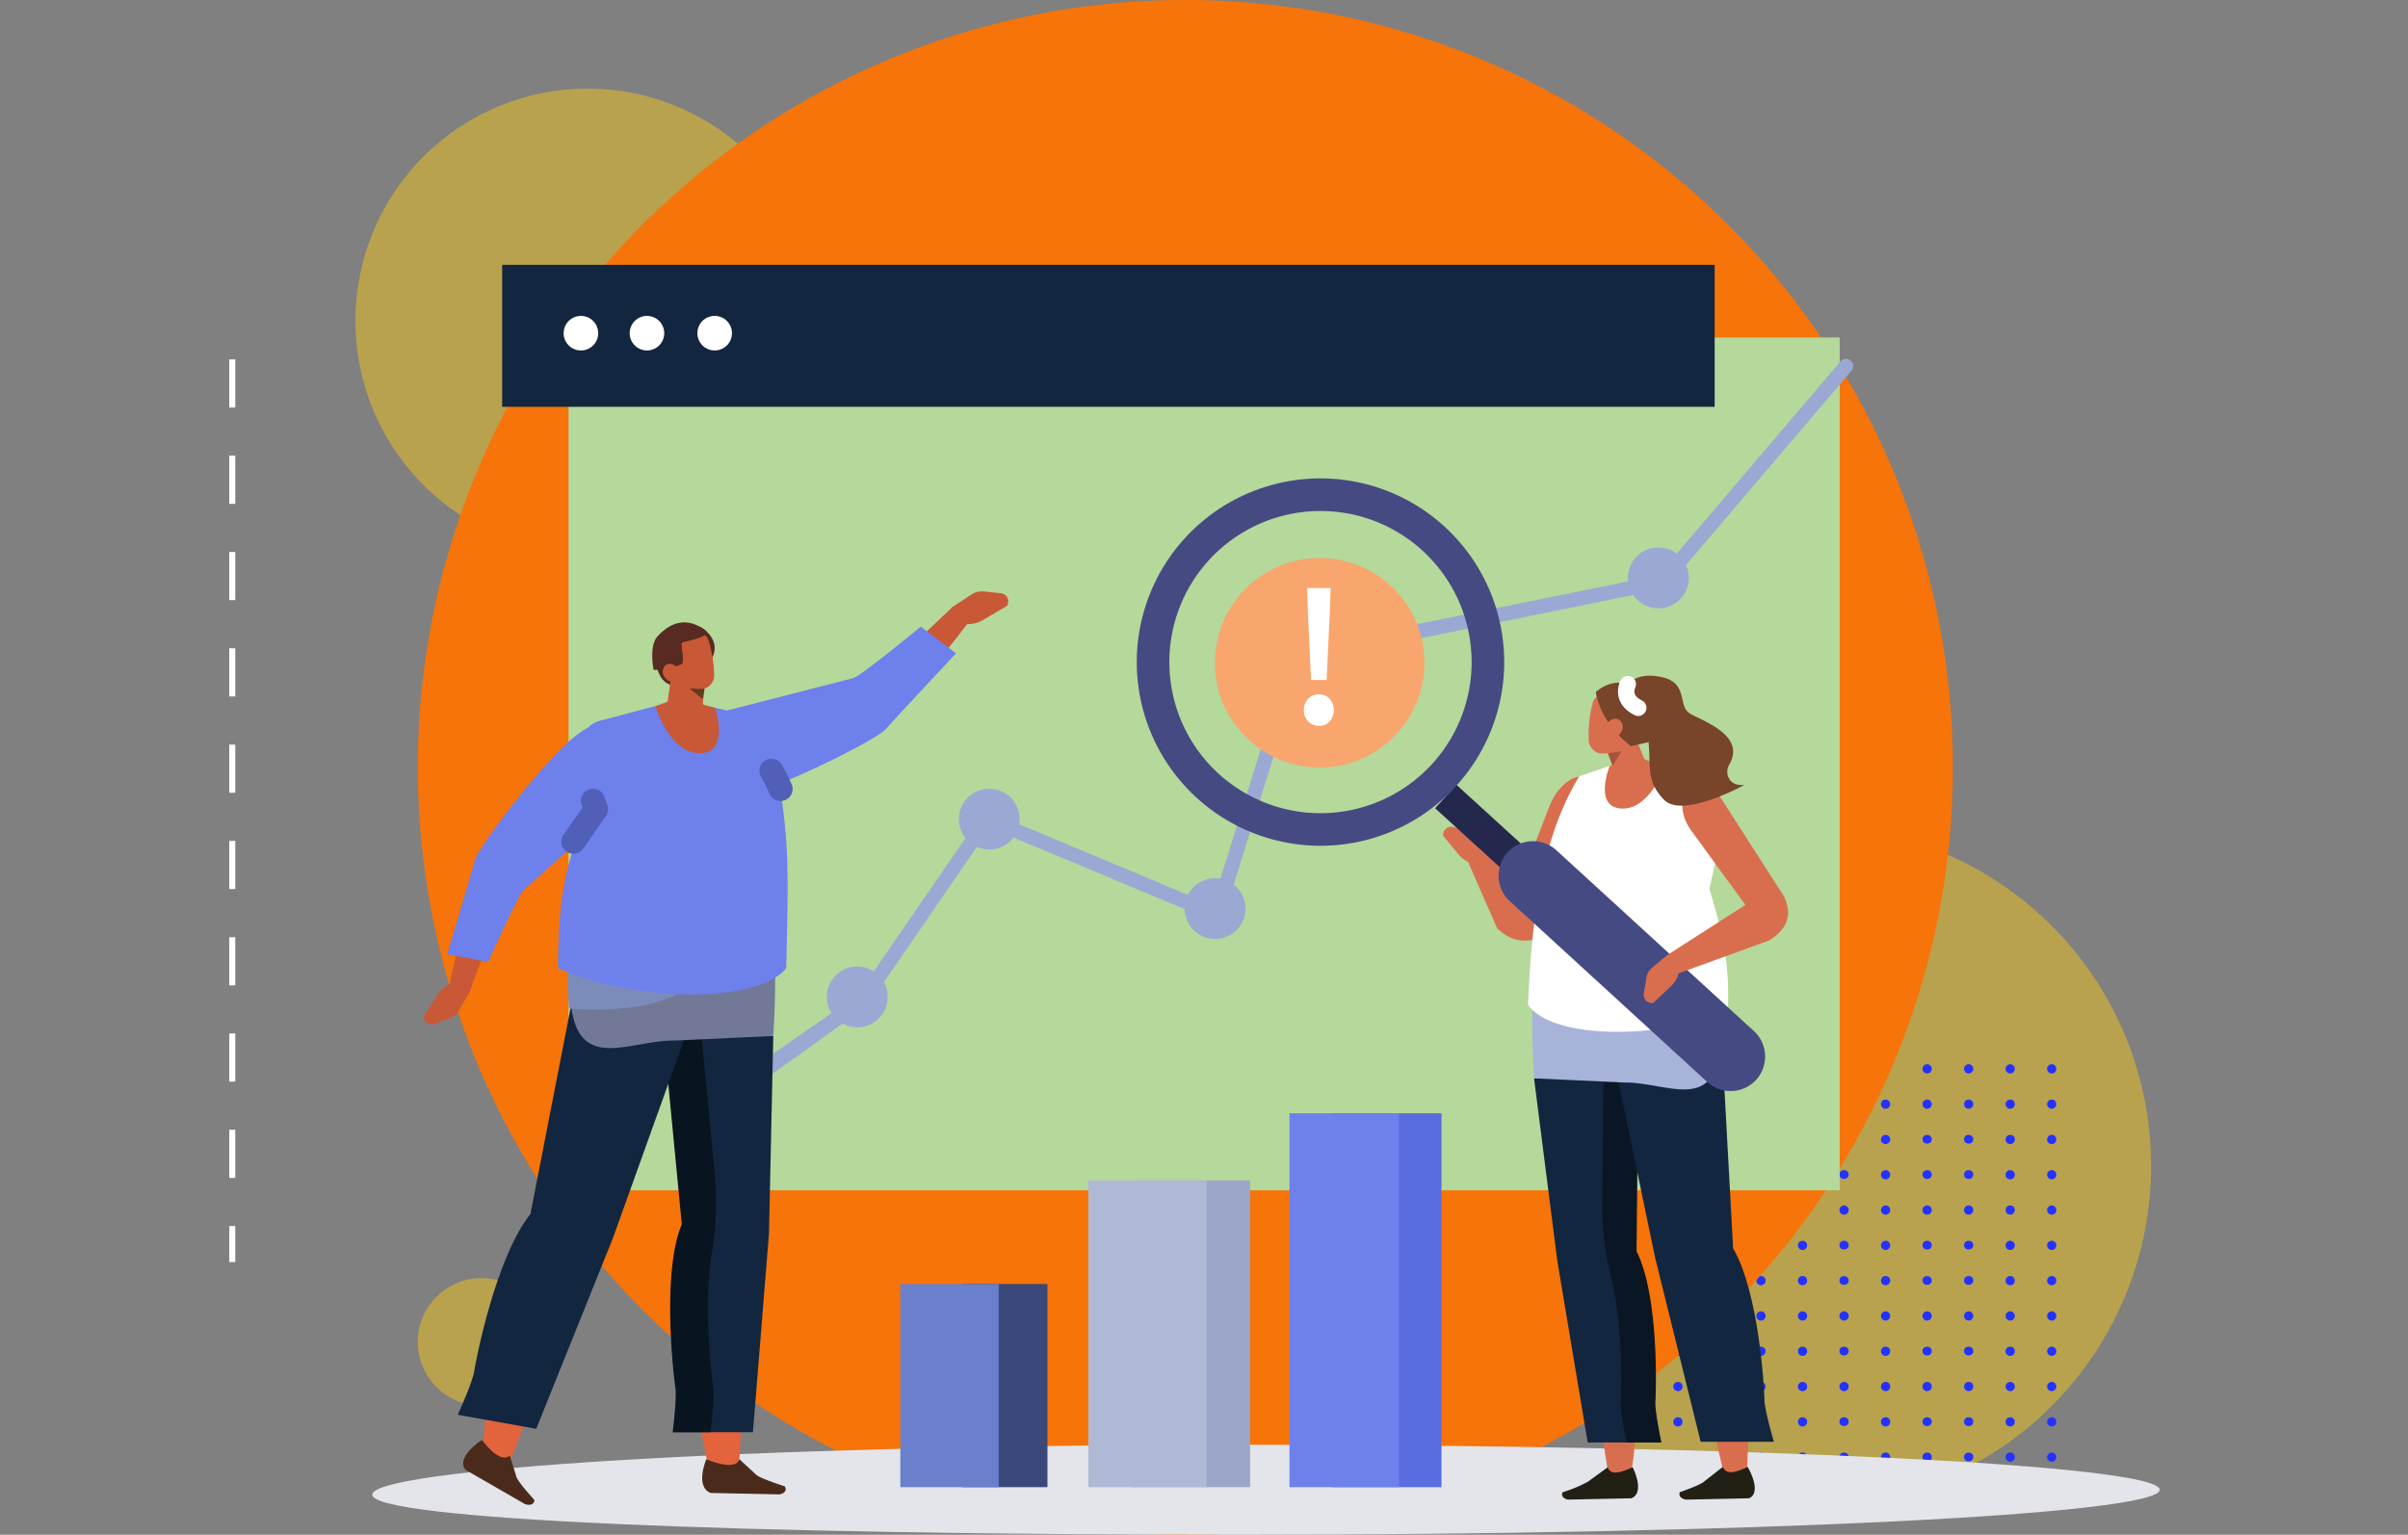 <svg xmlns="http://www.w3.org/2000/svg" width="400" height="255" viewBox="0 0 400 255">
  <rect x="0" y="0" width="400" height="255" fill="#808080" stroke="none"/>
  <g id="Grupo_142638" data-name="Grupo 142638" transform="translate(-136.744 -364.414)">
    <g id="Grupo_142635" data-name="Grupo 142635" transform="translate(5919.744 11902.414)">
      <g id="Grupo_128888" data-name="Grupo 128888" transform="translate(-5963 -11938)">
        <rect id="Rectángulo_40354" data-name="Rectángulo 40354" width="400" height="255" transform="translate(180 400)" fill="none"/>
        <g id="Grupo_128268" data-name="Grupo 128268" transform="translate(27.5 -5160)">
          <g id="Grupo_111836" data-name="Grupo 111836" transform="translate(180 5560)">
            <g id="Grupo_79644" data-name="Grupo 79644" transform="translate(0 0)">
              <path id="Trazado_145968" data-name="Trazado 145968" d="M56.454,0A56.454,56.454,0,1,1,0,56.454,56.454,56.454,0,0,1,56.454,0Z" transform="translate(216.915 137.256)" fill="#fece10" opacity="0.444" style="mix-blend-mode: multiply;isolation: isolate"/>
              <path id="Trazado_145969" data-name="Trazado 145969" d="M38.576,0A38.576,38.576,0,1,1,0,38.576,38.576,38.576,0,0,1,38.576,0Z" transform="translate(31.541 14.729)" fill="#fece10" opacity="0.444" style="mix-blend-mode: multiply;isolation: isolate"/>
              <rect id="Rectángulo_34812" data-name="Rectángulo 34812" width="338.5" height="254.178" transform="translate(0 0.41)" fill="none"/>
              <path id="Trazado_145971" data-name="Trazado 145971" d="M10.606,0A10.606,10.606,0,1,1,0,10.606,10.606,10.606,0,0,1,10.606,0Z" transform="translate(41.902 212.358)" fill="#fece10" opacity="0.444" style="mix-blend-mode: multiply;isolation: isolate"/>
              <line id="Línea_138" data-name="Línea 138" y2="149.98" transform="translate(11.083 59.714)" fill="none" stroke="#fff" stroke-width="1" stroke-dasharray="8"/>
              <g id="Grupo_53306" data-name="Grupo 53306" transform="translate(243.559 176.826)">
                <path id="Trazado_99200" data-name="Trazado 99200" d="M415.747,50.957a.767.767,0,1,1-.767-.733A.75.75,0,0,1,415.747,50.957Z" transform="translate(-414.214 -50.224)" fill="#2432ff"/>
                <path id="Trazado_99201" data-name="Trazado 99201" d="M424.193,50.957a.767.767,0,1,1-.766-.733A.75.75,0,0,1,424.193,50.957Z" transform="translate(-415.761 -50.224)" fill="#2432ff"/>
                <path id="Trazado_99202" data-name="Trazado 99202" d="M432.639,50.957a.767.767,0,1,1-.766-.733A.75.75,0,0,1,432.639,50.957Z" transform="translate(-417.308 -50.224)" fill="#2432ff"/>
                <path id="Trazado_99203" data-name="Trazado 99203" d="M441.086,50.957a.767.767,0,1,1-.767-.733A.75.75,0,0,1,441.086,50.957Z" transform="translate(-418.855 -50.224)" fill="#2432ff"/>
                <path id="Trazado_99204" data-name="Trazado 99204" d="M449.532,50.957a.767.767,0,1,1-.766-.733A.75.75,0,0,1,449.532,50.957Z" transform="translate(-420.402 -50.224)" fill="#2432ff"/>
                <path id="Trazado_99205" data-name="Trazado 99205" d="M457.978,50.957a.767.767,0,1,1-.766-.733A.75.75,0,0,1,457.978,50.957Z" transform="translate(-421.949 -50.224)" fill="#2432ff"/>
                <path id="Trazado_99206" data-name="Trazado 99206" d="M466.425,50.957a.767.767,0,1,1-.767-.733A.751.751,0,0,1,466.425,50.957Z" transform="translate(-423.496 -50.224)" fill="#2432ff"/>
                <path id="Trazado_99207" data-name="Trazado 99207" d="M474.871,50.957a.767.767,0,1,1-.766-.733A.75.75,0,0,1,474.871,50.957Z" transform="translate(-425.044 -50.224)" fill="#2432ff"/>
                <path id="Trazado_99208" data-name="Trazado 99208" d="M483.317,50.957a.767.767,0,1,1-.766-.733A.75.75,0,0,1,483.317,50.957Z" transform="translate(-426.591 -50.224)" fill="#2432ff"/>
                <path id="Trazado_99209" data-name="Trazado 99209" d="M491.764,50.957a.767.767,0,1,1-.767-.733A.751.751,0,0,1,491.764,50.957Z" transform="translate(-428.138 -50.224)" fill="#2432ff"/>
                <path id="Trazado_99210" data-name="Trazado 99210" d="M500.21,50.957a.767.767,0,1,1-.767-.733A.75.75,0,0,1,500.21,50.957Z" transform="translate(-429.685 -50.224)" fill="#2432ff"/>
              </g>
              <g id="Grupo_53307" data-name="Grupo 53307" transform="translate(243.559 182.69)">
                <path id="Trazado_99211" data-name="Trazado 99211" d="M415.747,58.465a.767.767,0,1,1-.767-.733A.75.75,0,0,1,415.747,58.465Z" transform="translate(-414.214 -57.732)" fill="#2432ff"/>
                <path id="Trazado_99212" data-name="Trazado 99212" d="M424.193,58.465a.767.767,0,1,1-.766-.733A.75.75,0,0,1,424.193,58.465Z" transform="translate(-415.761 -57.732)" fill="#2432ff"/>
                <path id="Trazado_99213" data-name="Trazado 99213" d="M432.639,58.465a.767.767,0,1,1-.766-.733A.75.75,0,0,1,432.639,58.465Z" transform="translate(-417.308 -57.732)" fill="#2432ff"/>
                <path id="Trazado_99214" data-name="Trazado 99214" d="M441.086,58.465a.767.767,0,1,1-.767-.733A.75.75,0,0,1,441.086,58.465Z" transform="translate(-418.855 -57.732)" fill="#2432ff"/>
                <path id="Trazado_99215" data-name="Trazado 99215" d="M449.532,58.465a.767.767,0,1,1-.766-.733A.75.75,0,0,1,449.532,58.465Z" transform="translate(-420.402 -57.732)" fill="#2432ff"/>
                <path id="Trazado_99216" data-name="Trazado 99216" d="M457.978,58.465a.767.767,0,1,1-.766-.733A.75.75,0,0,1,457.978,58.465Z" transform="translate(-421.949 -57.732)" fill="#2432ff"/>
                <path id="Trazado_99217" data-name="Trazado 99217" d="M466.425,58.465a.767.767,0,1,1-.767-.733A.751.751,0,0,1,466.425,58.465Z" transform="translate(-423.496 -57.732)" fill="#2432ff"/>
                <path id="Trazado_99218" data-name="Trazado 99218" d="M474.871,58.465a.767.767,0,1,1-.766-.733A.75.75,0,0,1,474.871,58.465Z" transform="translate(-425.044 -57.732)" fill="#2432ff"/>
                <path id="Trazado_99219" data-name="Trazado 99219" d="M483.317,58.465a.767.767,0,1,1-.766-.733A.75.75,0,0,1,483.317,58.465Z" transform="translate(-426.591 -57.732)" fill="#2432ff"/>
                <path id="Trazado_99220" data-name="Trazado 99220" d="M491.764,58.465a.767.767,0,1,1-.767-.733A.751.751,0,0,1,491.764,58.465Z" transform="translate(-428.138 -57.732)" fill="#2432ff"/>
                <path id="Trazado_99221" data-name="Trazado 99221" d="M500.21,58.465a.767.767,0,1,1-.767-.733A.75.75,0,0,1,500.21,58.465Z" transform="translate(-429.685 -57.732)" fill="#2432ff"/>
              </g>
              <g id="Grupo_53308" data-name="Grupo 53308" transform="translate(243.559 188.556)">
                <ellipse id="Elipse_3955" data-name="Elipse 3955" cx="0.767" cy="0.733" rx="0.767" ry="0.733" fill="#2432ff"/>
                <path id="Trazado_99222" data-name="Trazado 99222" d="M424.193,65.973a.767.767,0,1,1-.766-.733A.751.751,0,0,1,424.193,65.973Z" transform="translate(-415.761 -65.24)" fill="#2432ff"/>
                <ellipse id="Elipse_3956" data-name="Elipse 3956" cx="0.767" cy="0.733" rx="0.767" ry="0.733" transform="translate(13.798)" fill="#2432ff"/>
                <path id="Trazado_99223" data-name="Trazado 99223" d="M441.086,65.973a.767.767,0,1,1-.767-.733A.751.751,0,0,1,441.086,65.973Z" transform="translate(-418.855 -65.24)" fill="#2432ff"/>
                <path id="Trazado_99224" data-name="Trazado 99224" d="M449.532,65.973a.767.767,0,1,1-.766-.733A.751.751,0,0,1,449.532,65.973Z" transform="translate(-420.402 -65.24)" fill="#2432ff"/>
                <ellipse id="Elipse_3957" data-name="Elipse 3957" cx="0.767" cy="0.733" rx="0.767" ry="0.733" transform="translate(34.496)" fill="#2432ff"/>
                <path id="Trazado_99225" data-name="Trazado 99225" d="M466.425,65.973a.767.767,0,1,1-.767-.733A.751.751,0,0,1,466.425,65.973Z" transform="translate(-423.496 -65.24)" fill="#2432ff"/>
                <ellipse id="Elipse_3958" data-name="Elipse 3958" cx="0.767" cy="0.733" rx="0.767" ry="0.733" transform="translate(48.295)" fill="#2432ff"/>
                <ellipse id="Elipse_3959" data-name="Elipse 3959" cx="0.767" cy="0.733" rx="0.767" ry="0.733" transform="translate(55.194)" fill="#2432ff"/>
                <path id="Trazado_99226" data-name="Trazado 99226" d="M491.764,65.973A.767.767,0,1,1,491,65.24.751.751,0,0,1,491.764,65.973Z" transform="translate(-428.138 -65.24)" fill="#2432ff"/>
                <path id="Trazado_99227" data-name="Trazado 99227" d="M500.21,65.973a.767.767,0,1,1-.767-.733A.751.751,0,0,1,500.21,65.973Z" transform="translate(-429.685 -65.24)" fill="#2432ff"/>
              </g>
              <g id="Grupo_53309" data-name="Grupo 53309" transform="translate(243.559 194.42)">
                <ellipse id="Elipse_3960" data-name="Elipse 3960" cx="0.767" cy="0.733" rx="0.767" ry="0.733" transform="translate(0 0)" fill="#2432ff"/>
                <path id="Trazado_99228" data-name="Trazado 99228" d="M424.193,73.481a.767.767,0,1,1-.766-.734A.75.75,0,0,1,424.193,73.481Z" transform="translate(-415.761 -72.747)" fill="#2432ff"/>
                <ellipse id="Elipse_3961" data-name="Elipse 3961" cx="0.767" cy="0.733" rx="0.767" ry="0.733" transform="translate(13.798 0)" fill="#2432ff"/>
                <path id="Trazado_99229" data-name="Trazado 99229" d="M441.086,73.481a.767.767,0,1,1-.767-.734A.75.75,0,0,1,441.086,73.481Z" transform="translate(-418.855 -72.747)" fill="#2432ff"/>
                <path id="Trazado_99230" data-name="Trazado 99230" d="M449.532,73.481a.767.767,0,1,1-.766-.734A.75.75,0,0,1,449.532,73.481Z" transform="translate(-420.402 -72.747)" fill="#2432ff"/>
                <ellipse id="Elipse_3962" data-name="Elipse 3962" cx="0.767" cy="0.733" rx="0.767" ry="0.733" transform="translate(34.496 0)" fill="#2432ff"/>
                <path id="Trazado_99231" data-name="Trazado 99231" d="M466.425,73.481a.767.767,0,1,1-.767-.734A.751.751,0,0,1,466.425,73.481Z" transform="translate(-423.496 -72.747)" fill="#2432ff"/>
                <ellipse id="Elipse_3963" data-name="Elipse 3963" cx="0.767" cy="0.733" rx="0.767" ry="0.733" transform="translate(48.295 0)" fill="#2432ff"/>
                <ellipse id="Elipse_3964" data-name="Elipse 3964" cx="0.767" cy="0.733" rx="0.767" ry="0.733" transform="translate(55.194 0)" fill="#2432ff"/>
                <path id="Trazado_99232" data-name="Trazado 99232" d="M491.764,73.481a.767.767,0,1,1-.767-.734A.751.751,0,0,1,491.764,73.481Z" transform="translate(-428.138 -72.747)" fill="#2432ff"/>
                <path id="Trazado_99233" data-name="Trazado 99233" d="M500.21,73.481a.767.767,0,1,1-.767-.734A.75.75,0,0,1,500.21,73.481Z" transform="translate(-429.685 -72.747)" fill="#2432ff"/>
              </g>
              <g id="Grupo_53310" data-name="Grupo 53310" transform="translate(243.559 200.285)">
                <path id="Trazado_99234" data-name="Trazado 99234" d="M415.747,80.989a.767.767,0,1,1-.767-.734A.75.75,0,0,1,415.747,80.989Z" transform="translate(-414.214 -80.255)" fill="#2432ff"/>
                <path id="Trazado_99235" data-name="Trazado 99235" d="M424.193,80.989a.767.767,0,1,1-.766-.734A.75.75,0,0,1,424.193,80.989Z" transform="translate(-415.761 -80.255)" fill="#2432ff"/>
                <path id="Trazado_99236" data-name="Trazado 99236" d="M432.639,80.989a.767.767,0,1,1-.766-.734A.75.75,0,0,1,432.639,80.989Z" transform="translate(-417.308 -80.255)" fill="#2432ff"/>
                <path id="Trazado_99237" data-name="Trazado 99237" d="M441.086,80.989a.767.767,0,1,1-.767-.734A.75.75,0,0,1,441.086,80.989Z" transform="translate(-418.855 -80.255)" fill="#2432ff"/>
                <path id="Trazado_99238" data-name="Trazado 99238" d="M449.532,80.989a.767.767,0,1,1-.766-.734A.75.75,0,0,1,449.532,80.989Z" transform="translate(-420.402 -80.255)" fill="#2432ff"/>
                <path id="Trazado_99239" data-name="Trazado 99239" d="M457.978,80.989a.767.767,0,1,1-.766-.734A.75.75,0,0,1,457.978,80.989Z" transform="translate(-421.949 -80.255)" fill="#2432ff"/>
                <path id="Trazado_99240" data-name="Trazado 99240" d="M466.425,80.989a.767.767,0,1,1-.767-.734A.751.751,0,0,1,466.425,80.989Z" transform="translate(-423.496 -80.255)" fill="#2432ff"/>
                <path id="Trazado_99241" data-name="Trazado 99241" d="M474.871,80.989a.767.767,0,1,1-.766-.734A.75.75,0,0,1,474.871,80.989Z" transform="translate(-425.044 -80.255)" fill="#2432ff"/>
                <path id="Trazado_99242" data-name="Trazado 99242" d="M483.317,80.989a.767.767,0,1,1-.766-.734A.75.75,0,0,1,483.317,80.989Z" transform="translate(-426.591 -80.255)" fill="#2432ff"/>
                <path id="Trazado_99243" data-name="Trazado 99243" d="M491.764,80.989a.767.767,0,1,1-.767-.734A.751.751,0,0,1,491.764,80.989Z" transform="translate(-428.138 -80.255)" fill="#2432ff"/>
                <path id="Trazado_99244" data-name="Trazado 99244" d="M500.21,80.989a.767.767,0,1,1-.767-.734A.75.75,0,0,1,500.21,80.989Z" transform="translate(-429.685 -80.255)" fill="#2432ff"/>
              </g>
              <g id="Grupo_53311" data-name="Grupo 53311" transform="translate(243.559 206.149)">
                <ellipse id="Elipse_3965" data-name="Elipse 3965" cx="0.767" cy="0.733" rx="0.767" ry="0.733" transform="translate(0 0)" fill="#2432ff"/>
                <path id="Trazado_99245" data-name="Trazado 99245" d="M424.193,88.5a.767.767,0,1,1-.766-.734A.75.75,0,0,1,424.193,88.5Z" transform="translate(-415.761 -87.763)" fill="#2432ff"/>
                <ellipse id="Elipse_3966" data-name="Elipse 3966" cx="0.767" cy="0.733" rx="0.767" ry="0.733" transform="translate(13.798 0)" fill="#2432ff"/>
                <path id="Trazado_99246" data-name="Trazado 99246" d="M441.086,88.5a.767.767,0,1,1-.767-.734A.75.75,0,0,1,441.086,88.5Z" transform="translate(-418.855 -87.763)" fill="#2432ff"/>
                <path id="Trazado_99247" data-name="Trazado 99247" d="M449.532,88.5a.767.767,0,1,1-.766-.734A.75.75,0,0,1,449.532,88.5Z" transform="translate(-420.402 -87.763)" fill="#2432ff"/>
                <ellipse id="Elipse_3967" data-name="Elipse 3967" cx="0.767" cy="0.733" rx="0.767" ry="0.733" transform="translate(34.496 0)" fill="#2432ff"/>
                <path id="Trazado_99248" data-name="Trazado 99248" d="M466.425,88.5a.767.767,0,1,1-.767-.734A.751.751,0,0,1,466.425,88.5Z" transform="translate(-423.496 -87.763)" fill="#2432ff"/>
                <ellipse id="Elipse_3968" data-name="Elipse 3968" cx="0.767" cy="0.733" rx="0.767" ry="0.733" transform="translate(48.295 0)" fill="#2432ff"/>
                <ellipse id="Elipse_3969" data-name="Elipse 3969" cx="0.767" cy="0.733" rx="0.767" ry="0.733" transform="translate(55.194 0)" fill="#2432ff"/>
                <path id="Trazado_99249" data-name="Trazado 99249" d="M491.764,88.5a.767.767,0,1,1-.767-.734A.751.751,0,0,1,491.764,88.5Z" transform="translate(-428.138 -87.763)" fill="#2432ff"/>
                <path id="Trazado_99250" data-name="Trazado 99250" d="M500.21,88.5a.767.767,0,1,1-.767-.734A.75.75,0,0,1,500.21,88.5Z" transform="translate(-429.685 -87.763)" fill="#2432ff"/>
              </g>
              <g id="Grupo_53312" data-name="Grupo 53312" transform="translate(243.559 212.014)">
                <ellipse id="Elipse_3970" data-name="Elipse 3970" cx="0.767" cy="0.733" rx="0.767" ry="0.733" fill="#2432ff"/>
                <path id="Trazado_99251" data-name="Trazado 99251" d="M424.193,96a.767.767,0,1,1-.766-.733A.75.75,0,0,1,424.193,96Z" transform="translate(-415.761 -95.271)" fill="#2432ff"/>
                <ellipse id="Elipse_3971" data-name="Elipse 3971" cx="0.767" cy="0.733" rx="0.767" ry="0.733" transform="translate(13.798)" fill="#2432ff"/>
                <path id="Trazado_99252" data-name="Trazado 99252" d="M441.086,96a.767.767,0,1,1-.767-.733A.75.75,0,0,1,441.086,96Z" transform="translate(-418.855 -95.271)" fill="#2432ff"/>
                <path id="Trazado_99253" data-name="Trazado 99253" d="M449.532,96a.767.767,0,1,1-.766-.733A.75.75,0,0,1,449.532,96Z" transform="translate(-420.402 -95.271)" fill="#2432ff"/>
                <ellipse id="Elipse_3972" data-name="Elipse 3972" cx="0.767" cy="0.733" rx="0.767" ry="0.733" transform="translate(34.496)" fill="#2432ff"/>
                <path id="Trazado_99254" data-name="Trazado 99254" d="M466.425,96a.767.767,0,1,1-.767-.733A.751.751,0,0,1,466.425,96Z" transform="translate(-423.496 -95.271)" fill="#2432ff"/>
                <ellipse id="Elipse_3973" data-name="Elipse 3973" cx="0.767" cy="0.733" rx="0.767" ry="0.733" transform="translate(48.295)" fill="#2432ff"/>
                <ellipse id="Elipse_3974" data-name="Elipse 3974" cx="0.767" cy="0.733" rx="0.767" ry="0.733" transform="translate(55.194)" fill="#2432ff"/>
                <path id="Trazado_99255" data-name="Trazado 99255" d="M491.764,96a.767.767,0,1,1-.767-.733A.751.751,0,0,1,491.764,96Z" transform="translate(-428.138 -95.271)" fill="#2432ff"/>
                <path id="Trazado_99256" data-name="Trazado 99256" d="M500.21,96a.767.767,0,1,1-.767-.733A.75.75,0,0,1,500.21,96Z" transform="translate(-429.685 -95.271)" fill="#2432ff"/>
              </g>
              <g id="Grupo_53313" data-name="Grupo 53313" transform="translate(243.559 217.879)">
                <path id="Trazado_99257" data-name="Trazado 99257" d="M415.747,103.512a.767.767,0,1,1-.767-.733A.75.75,0,0,1,415.747,103.512Z" transform="translate(-414.214 -102.779)" fill="#2432ff"/>
                <path id="Trazado_99258" data-name="Trazado 99258" d="M424.193,103.512a.767.767,0,1,1-.766-.733A.75.75,0,0,1,424.193,103.512Z" transform="translate(-415.761 -102.779)" fill="#2432ff"/>
                <path id="Trazado_99259" data-name="Trazado 99259" d="M432.639,103.512a.767.767,0,1,1-.766-.733A.75.75,0,0,1,432.639,103.512Z" transform="translate(-417.308 -102.779)" fill="#2432ff"/>
                <path id="Trazado_99260" data-name="Trazado 99260" d="M441.086,103.512a.767.767,0,1,1-.767-.733A.75.75,0,0,1,441.086,103.512Z" transform="translate(-418.855 -102.779)" fill="#2432ff"/>
                <path id="Trazado_99261" data-name="Trazado 99261" d="M449.532,103.512a.767.767,0,1,1-.766-.733A.75.75,0,0,1,449.532,103.512Z" transform="translate(-420.402 -102.779)" fill="#2432ff"/>
                <path id="Trazado_99262" data-name="Trazado 99262" d="M457.978,103.512a.767.767,0,1,1-.766-.733A.75.75,0,0,1,457.978,103.512Z" transform="translate(-421.949 -102.779)" fill="#2432ff"/>
                <path id="Trazado_99263" data-name="Trazado 99263" d="M466.425,103.512a.767.767,0,1,1-.767-.733A.751.751,0,0,1,466.425,103.512Z" transform="translate(-423.496 -102.779)" fill="#2432ff"/>
                <path id="Trazado_99264" data-name="Trazado 99264" d="M474.871,103.512a.767.767,0,1,1-.766-.733A.75.75,0,0,1,474.871,103.512Z" transform="translate(-425.044 -102.779)" fill="#2432ff"/>
                <path id="Trazado_99265" data-name="Trazado 99265" d="M483.317,103.512a.767.767,0,1,1-.766-.733A.75.75,0,0,1,483.317,103.512Z" transform="translate(-426.591 -102.779)" fill="#2432ff"/>
                <path id="Trazado_99266" data-name="Trazado 99266" d="M491.764,103.512a.767.767,0,1,1-.767-.733A.751.751,0,0,1,491.764,103.512Z" transform="translate(-428.138 -102.779)" fill="#2432ff"/>
                <path id="Trazado_99267" data-name="Trazado 99267" d="M500.21,103.512a.767.767,0,1,1-.767-.733A.75.75,0,0,1,500.21,103.512Z" transform="translate(-429.685 -102.779)" fill="#2432ff"/>
              </g>
              <g id="Grupo_53314" data-name="Grupo 53314" transform="translate(243.559 223.744)">
                <ellipse id="Elipse_3975" data-name="Elipse 3975" cx="0.767" cy="0.733" rx="0.767" ry="0.733" fill="#2432ff"/>
                <path id="Trazado_99268" data-name="Trazado 99268" d="M424.193,111.02a.767.767,0,1,1-.766-.733A.751.751,0,0,1,424.193,111.02Z" transform="translate(-415.761 -110.287)" fill="#2432ff"/>
                <ellipse id="Elipse_3976" data-name="Elipse 3976" cx="0.767" cy="0.733" rx="0.767" ry="0.733" transform="translate(13.798)" fill="#2432ff"/>
                <path id="Trazado_99269" data-name="Trazado 99269" d="M441.086,111.02a.767.767,0,1,1-.767-.733A.751.751,0,0,1,441.086,111.02Z" transform="translate(-418.855 -110.287)" fill="#2432ff"/>
                <path id="Trazado_99270" data-name="Trazado 99270" d="M449.532,111.02a.767.767,0,1,1-.766-.733A.751.751,0,0,1,449.532,111.02Z" transform="translate(-420.402 -110.287)" fill="#2432ff"/>
                <ellipse id="Elipse_3977" data-name="Elipse 3977" cx="0.767" cy="0.733" rx="0.767" ry="0.733" transform="translate(34.496)" fill="#2432ff"/>
                <path id="Trazado_99271" data-name="Trazado 99271" d="M466.425,111.02a.767.767,0,1,1-.767-.733A.751.751,0,0,1,466.425,111.02Z" transform="translate(-423.496 -110.287)" fill="#2432ff"/>
                <ellipse id="Elipse_3978" data-name="Elipse 3978" cx="0.767" cy="0.733" rx="0.767" ry="0.733" transform="translate(48.295)" fill="#2432ff"/>
                <ellipse id="Elipse_3979" data-name="Elipse 3979" cx="0.767" cy="0.733" rx="0.767" ry="0.733" transform="translate(55.194)" fill="#2432ff"/>
                <path id="Trazado_99272" data-name="Trazado 99272" d="M491.764,111.02a.767.767,0,1,1-.767-.733A.751.751,0,0,1,491.764,111.02Z" transform="translate(-428.138 -110.287)" fill="#2432ff"/>
                <path id="Trazado_99273" data-name="Trazado 99273" d="M500.21,111.02a.767.767,0,1,1-.767-.733A.751.751,0,0,1,500.21,111.02Z" transform="translate(-429.685 -110.287)" fill="#2432ff"/>
              </g>
              <g id="Grupo_53315" data-name="Grupo 53315" transform="translate(243.559 229.608)">
                <path id="Trazado_99274" data-name="Trazado 99274" d="M415.747,118.528a.767.767,0,1,1-.767-.734A.751.751,0,0,1,415.747,118.528Z" transform="translate(-414.214 -117.794)" fill="#2432ff"/>
                <path id="Trazado_99275" data-name="Trazado 99275" d="M424.193,118.528a.767.767,0,1,1-.766-.734A.751.751,0,0,1,424.193,118.528Z" transform="translate(-415.761 -117.794)" fill="#2432ff"/>
                <path id="Trazado_99276" data-name="Trazado 99276" d="M432.639,118.528a.767.767,0,1,1-.766-.734A.751.751,0,0,1,432.639,118.528Z" transform="translate(-417.308 -117.794)" fill="#2432ff"/>
                <path id="Trazado_99277" data-name="Trazado 99277" d="M441.086,118.528a.767.767,0,1,1-.767-.734A.751.751,0,0,1,441.086,118.528Z" transform="translate(-418.855 -117.794)" fill="#2432ff"/>
                <path id="Trazado_99278" data-name="Trazado 99278" d="M449.532,118.528a.767.767,0,1,1-.766-.734A.751.751,0,0,1,449.532,118.528Z" transform="translate(-420.402 -117.794)" fill="#2432ff"/>
                <path id="Trazado_99279" data-name="Trazado 99279" d="M457.978,118.528a.767.767,0,1,1-.766-.734A.751.751,0,0,1,457.978,118.528Z" transform="translate(-421.949 -117.794)" fill="#2432ff"/>
                <path id="Trazado_99280" data-name="Trazado 99280" d="M466.425,118.528a.767.767,0,1,1-.767-.734A.751.751,0,0,1,466.425,118.528Z" transform="translate(-423.496 -117.794)" fill="#2432ff"/>
                <path id="Trazado_99281" data-name="Trazado 99281" d="M474.871,118.528a.767.767,0,1,1-.766-.734A.751.751,0,0,1,474.871,118.528Z" transform="translate(-425.044 -117.794)" fill="#2432ff"/>
                <path id="Trazado_99282" data-name="Trazado 99282" d="M483.317,118.528a.767.767,0,1,1-.766-.734A.751.751,0,0,1,483.317,118.528Z" transform="translate(-426.591 -117.794)" fill="#2432ff"/>
                <path id="Trazado_99283" data-name="Trazado 99283" d="M491.764,118.528a.767.767,0,1,1-.767-.734A.751.751,0,0,1,491.764,118.528Z" transform="translate(-428.138 -117.794)" fill="#2432ff"/>
                <path id="Trazado_99284" data-name="Trazado 99284" d="M500.21,118.528a.767.767,0,1,1-.767-.734A.751.751,0,0,1,500.21,118.528Z" transform="translate(-429.685 -117.794)" fill="#2432ff"/>
              </g>
              <g id="Grupo_53316" data-name="Grupo 53316" transform="translate(243.559 235.473)">
                <ellipse id="Elipse_3980" data-name="Elipse 3980" cx="0.767" cy="0.733" rx="0.767" ry="0.733" transform="translate(0 0)" fill="#2432ff"/>
                <path id="Trazado_99285" data-name="Trazado 99285" d="M424.193,126.036a.767.767,0,1,1-.766-.734A.75.75,0,0,1,424.193,126.036Z" transform="translate(-415.761 -125.302)" fill="#2432ff"/>
                <ellipse id="Elipse_3981" data-name="Elipse 3981" cx="0.767" cy="0.733" rx="0.767" ry="0.733" transform="translate(13.798 0)" fill="#2432ff"/>
                <path id="Trazado_99286" data-name="Trazado 99286" d="M441.086,126.036a.767.767,0,1,1-.767-.734A.75.75,0,0,1,441.086,126.036Z" transform="translate(-418.855 -125.302)" fill="#2432ff"/>
                <path id="Trazado_99287" data-name="Trazado 99287" d="M449.532,126.036a.767.767,0,1,1-.766-.734A.75.75,0,0,1,449.532,126.036Z" transform="translate(-420.402 -125.302)" fill="#2432ff"/>
                <ellipse id="Elipse_3982" data-name="Elipse 3982" cx="0.767" cy="0.733" rx="0.767" ry="0.733" transform="translate(34.496 0)" fill="#2432ff"/>
                <path id="Trazado_99288" data-name="Trazado 99288" d="M466.425,126.036a.767.767,0,1,1-.767-.734A.751.751,0,0,1,466.425,126.036Z" transform="translate(-423.496 -125.302)" fill="#2432ff"/>
                <ellipse id="Elipse_3983" data-name="Elipse 3983" cx="0.767" cy="0.733" rx="0.767" ry="0.733" transform="translate(48.295 0)" fill="#2432ff"/>
                <ellipse id="Elipse_3984" data-name="Elipse 3984" cx="0.767" cy="0.733" rx="0.767" ry="0.733" transform="translate(55.194 0)" fill="#2432ff"/>
                <path id="Trazado_99289" data-name="Trazado 99289" d="M491.764,126.036A.767.767,0,1,1,491,125.3.751.751,0,0,1,491.764,126.036Z" transform="translate(-428.138 -125.302)" fill="#2432ff"/>
                <path id="Trazado_99290" data-name="Trazado 99290" d="M500.21,126.036a.767.767,0,1,1-.767-.734A.75.75,0,0,1,500.21,126.036Z" transform="translate(-429.685 -125.302)" fill="#2432ff"/>
              </g>
              <g id="Grupo_53317" data-name="Grupo 53317" transform="translate(243.559 241.339)">
                <ellipse id="Elipse_3985" data-name="Elipse 3985" cx="0.767" cy="0.733" rx="0.767" ry="0.733" transform="translate(0 0)" fill="#2432ff"/>
                <path id="Trazado_99291" data-name="Trazado 99291" d="M424.193,133.544a.767.767,0,1,1-.766-.734A.75.75,0,0,1,424.193,133.544Z" transform="translate(-415.761 -132.81)" fill="#2432ff"/>
                <ellipse id="Elipse_3986" data-name="Elipse 3986" cx="0.767" cy="0.733" rx="0.767" ry="0.733" transform="translate(13.798 0)" fill="#2432ff"/>
                <path id="Trazado_99292" data-name="Trazado 99292" d="M441.086,133.544a.767.767,0,1,1-.767-.734A.75.75,0,0,1,441.086,133.544Z" transform="translate(-418.855 -132.81)" fill="#2432ff"/>
                <path id="Trazado_99293" data-name="Trazado 99293" d="M449.532,133.544a.767.767,0,1,1-.766-.734A.75.75,0,0,1,449.532,133.544Z" transform="translate(-420.402 -132.81)" fill="#2432ff"/>
                <ellipse id="Elipse_3987" data-name="Elipse 3987" cx="0.767" cy="0.733" rx="0.767" ry="0.733" transform="translate(34.496 0)" fill="#2432ff"/>
                <path id="Trazado_99294" data-name="Trazado 99294" d="M466.425,133.544a.767.767,0,1,1-.767-.734A.751.751,0,0,1,466.425,133.544Z" transform="translate(-423.496 -132.81)" fill="#2432ff"/>
                <ellipse id="Elipse_3988" data-name="Elipse 3988" cx="0.767" cy="0.733" rx="0.767" ry="0.733" transform="translate(48.295 0)" fill="#2432ff"/>
                <ellipse id="Elipse_3989" data-name="Elipse 3989" cx="0.767" cy="0.733" rx="0.767" ry="0.733" transform="translate(55.194 0)" fill="#2432ff"/>
                <path id="Trazado_99295" data-name="Trazado 99295" d="M491.764,133.544a.767.767,0,1,1-.767-.734A.751.751,0,0,1,491.764,133.544Z" transform="translate(-428.138 -132.81)" fill="#2432ff"/>
                <path id="Trazado_99296" data-name="Trazado 99296" d="M500.21,133.544a.767.767,0,1,1-.767-.734A.75.75,0,0,1,500.21,133.544Z" transform="translate(-429.685 -132.81)" fill="#2432ff"/>
              </g>
            </g>
          </g>
        </g>
      </g>
    </g>
    <g id="Grupo_142637" data-name="Grupo 142637">
      <path id="Trazado_145967" data-name="Trazado 145967" d="M127.348,0A127.5,127.5,0,1,1,0,127.5,127.424,127.424,0,0,1,127.348,0Z" transform="translate(206.146 364.414)" fill="#f67409"/>
      <g id="Grupo_129577" data-name="Grupo 129577" transform="translate(-4073.612 -75.095)">
        <path id="Trazado_194582" data-name="Trazado 194582" d="M4711.869,1643.286c0,4.13-68.248,7.478-152.435,7.478s-144.49-2.538-144.49-6.669,60.3-8.289,144.49-8.289S4711.869,1639.156,4711.869,1643.286Z" transform="translate(-142.755 -956.256)" fill="#e3e5eb"/>
        <path id="Trazado_202277" data-name="Trazado 202277" d="M0,0H211.16V141.7H0Z" transform="translate(4304.8 495.58)" fill="#b5d89b"/>
        <rect id="Rectángulo_41330" data-name="Rectángulo 41330" width="201.409" height="23.588" transform="translate(4293.774 483.513)" fill="#12263f"/>
        <circle id="Elipse_6184" data-name="Elipse 6184" cx="2.872" cy="2.872" r="2.872" transform="translate(4302.793 494.867) rotate(-45)" fill="#fff"/>
        <circle id="Elipse_6185" data-name="Elipse 6185" cx="2.872" cy="2.872" r="2.872" transform="matrix(0.23, -0.973, 0.973, 0.23, 4314.369, 497.002)" fill="#fff"/>
        <circle id="Elipse_6186" data-name="Elipse 6186" cx="2.872" cy="2.872" r="2.872" transform="translate(4325.321 496.421) rotate(-67.5)" fill="#fff"/>
        <g id="Grupo_129565" data-name="Grupo 129565" transform="translate(4327.414 499.216)">
          <g id="Grupo_129564" data-name="Grupo 129564" transform="translate(0 0)">
            <path id="Trazado_194584" data-name="Trazado 194584" d="M4656.18,971.588,4681.472,954l20.6-29.96a1.192,1.192,0,0,1,1.446-.425l36.881,15.441,12.977-41.753a1.2,1.2,0,0,1,.9-.817l60.237-12.24,30.175-35.443a1.2,1.2,0,1,1,1.821,1.55l-30.442,35.757a1.2,1.2,0,0,1-.673.4l-59.948,12.181-13.159,42.333a1.195,1.195,0,0,1-1.6.748l-37.2-15.574-20.168,29.339a1.179,1.179,0,0,1-.3.3L4657.751,974C4657.543,974.149,4655.638,971.965,4656.18,971.588Z" transform="translate(-4656.083 -848.383)" fill="#9ba8d4"/>
          </g>
        </g>
        <circle id="Elipse_6190" data-name="Elipse 6190" cx="5.055" cy="5.055" r="5.055" transform="translate(4480.776 530.478)" fill="#9ba8d4"/>
        <circle id="Elipse_6191" data-name="Elipse 6191" cx="5.055" cy="5.055" r="5.055" transform="translate(4405.044 590.469) rotate(-45)" fill="#9ba8d4"/>
        <circle id="Elipse_6192" data-name="Elipse 6192" cx="5.055" cy="5.055" r="5.055" transform="translate(4368.603 579.369) rotate(-76.718)" fill="#9ba8d4"/>
        <circle id="Elipse_6193" data-name="Elipse 6193" cx="5.055" cy="5.055" r="5.055" transform="translate(4346.677 608.905) rotate(-76.717)" fill="#9ba8d4"/>
        <circle id="Elipse_6194" data-name="Elipse 6194" cx="17.396" cy="17.396" r="17.396" transform="matrix(0.122, -0.993, 0.993, 0.122, 4410.174, 564.777)" fill="#f9a56e"/>
        <g id="Grupo_129566" data-name="Grupo 129566" transform="translate(4426.931 537.221)">
          <path id="Trazado_194585" data-name="Trazado 194585" d="M5093.131,1037.22a2.408,2.408,0,0,1-1.8-.739,2.807,2.807,0,0,1,0-3.759,2.408,2.408,0,0,1,1.8-.739,2.358,2.358,0,0,1,1.779.739,2.86,2.86,0,0,1,0,3.759A2.358,2.358,0,0,1,5093.131,1037.22Zm-1.847-19.065-.1-3.826h3.893l-.134,3.826-.538,11.445h-2.583Z" transform="translate(-5090.613 -1014.329)" fill="#fff"/>
        </g>
        <g id="Grupo_129571" data-name="Grupo 129571" transform="translate(4339.765 624.486)">
          <ellipse id="Elipse_6195" data-name="Elipse 6195" cx="58.318" cy="3.587" rx="58.318" ry="3.587" transform="translate(0 59.277)" fill="#e3e5eb"/>
          <g id="Grupo_129569" data-name="Grupo 129569" transform="translate(30.398 0)">
            <g id="Grupo_129568" data-name="Grupo 129568">
              <rect id="Rectángulo_41331" data-name="Rectángulo 41331" width="14.19" height="33.749" transform="translate(0 28.366)" fill="#3b487a"/>
              <g id="Grupo_129567" data-name="Grupo 129567" transform="translate(28.223 11.163)">
                <rect id="Rectángulo_41332" data-name="Rectángulo 41332" width="19.632" height="50.952" fill="#9ba6c9"/>
              </g>
              <rect id="Rectángulo_41333" data-name="Rectángulo 41333" width="18.183" height="62.115" transform="translate(61.462)" fill="#5a6de0"/>
            </g>
          </g>
          <g id="Grupo_129570" data-name="Grupo 129570" transform="translate(20.148 0)">
            <rect id="Rectángulo_41334" data-name="Rectángulo 41334" width="16.341" height="33.749" transform="translate(0 28.366)" fill="#6a80cc"/>
            <rect id="Rectángulo_41335" data-name="Rectángulo 41335" width="19.632" height="50.952" transform="translate(31.224 11.163)" fill="#afb9d6"/>
            <rect id="Rectángulo_41336" data-name="Rectángulo 41336" width="18.183" height="62.115" transform="translate(64.64)" fill="#6e80eb"/>
          </g>
        </g>
        <g id="Grupo_129574" data-name="Grupo 129574" transform="translate(4399.191 518.997)">
          <path id="Trazado_194586" data-name="Trazado 194586" d="M5221.544,1218.338c-3.345,1.007-5.521.682-7.764-1.5l-5.085-11.591,3.267-1.566,8.729,10.35Z" transform="translate(-5153.914 -1142.09)" fill="#d96e4e" fill-rule="evenodd"/>
          <path id="Trazado_194587" data-name="Trazado 194587" d="M5199.491,1191.82l-1.944-2.663a2.753,2.753,0,0,0-1.6-1.058l-2.6-.608a1.333,1.333,0,0,0-1.626,1.468h0l2.633,3.209a4.15,4.15,0,0,0,2.465,1.391l1.673.309Z" transform="translate(-5140.819 -1129.582)" fill="#d96e4e"/>
          <path id="Trazado_194588" data-name="Trazado 194588" d="M5247.6,1173.2c-1.837.305-2.454-2.755-1.7-4.456l5.068-13.073c1.383-3.481,4.491-5.633,6.532-4.523h0c.805.438.913,1.852.242,3.176l-7.785,21.4Z" transform="translate(-5182.353 -1101.363)" fill="#d96e4e" fill-rule="evenodd"/>
          <path id="Trazado_194589" data-name="Trazado 194589" d="M5277.691,1413.021s3.934-26.3-1.146-36.7l2.773-35.674-16.627,1.147,11.2,71.436Z" transform="translate(-5195.544 -1247.688)" fill="#d96e4e" fill-rule="evenodd"/>
          <path id="Trazado_194590" data-name="Trazado 194590" d="M5285.548,1652.16l-3.3,2.4a22.6,22.6,0,0,1-4.189,1.748h0c-.354.738.337,1.127.923,1.224l10.445-.219s2.413-.5.272-5.151C5287.8,1653,5286.043,1653.606,5285.548,1652.16Z" transform="translate(-5207.317 -1487.861)" fill="#221f14" fill-rule="evenodd"/>
          <path id="Trazado_194591" data-name="Trazado 194591" d="M5257.641,1366.816l3.846,30.211,5.061,30.287h12.168s-1.137-5.266-1-6.937.575-17.52-3.132-24.811l.294-29.694Z" transform="translate(-5191.649 -1267.138)" fill="#12263f" fill-rule="evenodd"/>
          <path id="Trazado_194592" data-name="Trazado 194592" d="M5312.8,1395.566l.292-29.694-5.775.316-.214,21.745a48.159,48.159,0,0,0,1.514,12.125c1.974,7.912,1.653,18.94,1.542,20.319-.134,1.671,1,6.937,1,6.937h5.772s-1.136-5.266-1-6.937S5316.512,1402.857,5312.8,1395.566Z" transform="translate(-5229.784 -1267.138)" fill="#0b1624" fill-rule="evenodd"/>
          <path id="Trazado_194593" data-name="Trazado 194593" d="M5341.563,1409.868s1.748-26.613-4.2-37.143l-.193-36.1-16.532,1.16,17.146,72.3Z" transform="translate(-5240.22 -1244.587)" fill="#d96e4e" fill-rule="evenodd"/>
          <path id="Trazado_194594" data-name="Trazado 194594" d="M5370.245,1651.878l-3.1,2.433c-.6.6-4.044,1.77-4.044,1.77h0c-.292.747.431,1.14,1.025,1.238l10.428-.222s2.371-.507-.156-5.213C5372.565,1652.733,5370.861,1653.342,5370.245,1651.878Z" transform="translate(-5272.904 -1487.644)" fill="#221f14" fill-rule="evenodd"/>
          <path id="Trazado_194595" data-name="Trazado 194595" d="M5317.611,1353.375l6.36,30.574,7.58,30.65h12.166s-1.573-5.329-1.579-7.02-.878-17.73-5.195-25.109l-1.8-32.942Z" transform="translate(-5237.884 -1254.537)" fill="#12263f" fill-rule="evenodd"/>
          <path id="Trazado_194596" data-name="Trazado 194596" d="M5281.608,1263.451l-22.726,1.731c-3.7,1.358-2.22,22.669-2.22,22.669l14.943.692c6.942-.145,15.153,5.3,16.017-6.268C5288.609,1269.053,5281.608,1263.451,5281.608,1263.451Z" transform="translate(-5190.67 -1188.173)" fill="#a7b3d9" fill-rule="evenodd"/>
          <path id="Trazado_194597" data-name="Trazado 194597" d="M5261.744,1143.553l5.057-1.726,6.842-.466,8.7,3.033a6.393,6.393,0,0,1,3.169,7.936l-2.128,9.955c2.262,7.509,3.43,12.773,3.036,20.5-12.333,4.58-29.285,4.355-33.177-1.3C5253.9,1166.016,5255.737,1153.508,5261.744,1143.553Z" transform="translate(-5188.257 -1094.045)" fill="#fff" fill-rule="evenodd"/>
          <path id="Trazado_194598" data-name="Trazado 194598" d="M5309.759,1139.424s-2.735,6.77,1.912,7.067,7.189-6.739,7.189-6.739l-3.393-1.508Z" transform="translate(-5231.216 -1091.641)" fill="#d96e4e"/>
          <path id="Trazado_194599" data-name="Trazado 194599" d="M5376.833,1177.984l-10.038-13.766c-2.463-3.286-2.012-7.034.951-7.876h0a3.524,3.524,0,0,1,3.564,1.855l10.8,16.83Z" transform="translate(-5274.576 -1105.538)" fill="#d96e4e" fill-rule="evenodd"/>
          <g id="Grupo_129572" data-name="Grupo 129572" transform="translate(0 0)">
            <rect id="Rectángulo_41337" data-name="Rectángulo 41337" width="5.264" height="21.695" transform="matrix(0.674, -0.739, 0.739, 0.674, 49.551, 54.797)" fill="#25284d"/>
            <path id="Trazado_194600" data-name="Trazado 194600" d="M5274.7,1237.625h0a5.748,5.748,0,0,1-8.1.357l-32.823-30.058a5.749,5.749,0,0,1-.357-8.1h0a5.746,5.746,0,0,1,8.1-.356l32.826,30.058A5.748,5.748,0,0,1,5274.7,1237.625Z" transform="translate(-5171.824 -1137.692)" fill="#464a82"/>
            <path id="Trazado_194601" data-name="Trazado 194601" d="M4977.5,944.664a30.518,30.518,0,1,0,43.117-1.9A30.517,30.517,0,0,0,4977.5,944.664Zm41.021,37.565a25.105,25.105,0,1,1-1.562-35.47A25.1,25.1,0,0,1,5018.525,982.229Z" transform="translate(-4969.492 -934.755)" fill="#464a82"/>
          </g>
          <path id="Trazado_194602" data-name="Trazado 194602" d="M5373.3,1238.174c1.356,2.9.655,5.338-2.5,7.285l-17.025,6.18.128-3.771,13.067-8.389Z" transform="translate(-5265.764 -1168.685)" fill="#d96e4e" fill-rule="evenodd"/>
          <path id="Trazado_194603" data-name="Trazado 194603" d="M5341.126,1280.5l-2.526,2.122a2.751,2.751,0,0,0-.947,1.666l-.43,2.635a1.331,1.331,0,0,0,1.577,1.52h0l3.024-2.845a4.145,4.145,0,0,0,1.22-2.554l.194-1.69Z" transform="translate(-5252.992 -1201.32)" fill="#d96e4e"/>
          <g id="Grupo_129573" data-name="Grupo 129573" transform="translate(75.062 32.785)">
            <path id="Trazado_194604" data-name="Trazado 194604" d="M5309.316,1112.625s1.054,3.593,1.928,6.57a2.28,2.28,0,0,0,1.667,1.584,2.242,2.242,0,0,0,2.179-.687l.522-.579a2.95,2.95,0,0,0,.531-3.088l-3.1-7.579-3.724,3.779Z" transform="translate(-5306.552 -1101.761)" fill="#d96e4e" fill-rule="evenodd"/>
            <path id="Trazado_194605" data-name="Trazado 194605" d="M5311.106,1132.916l.8,2.108,1.486-2.459Z" transform="translate(-5307.932 -1120.047)" fill="#a6543c" fill-rule="evenodd"/>
            <path id="Trazado_194606" data-name="Trazado 194606" d="M5305.478,1093.985a1.986,1.986,0,0,0-1.6-2.3l-3.722-.662a2.094,2.094,0,0,0-2.276,1.613,21.461,21.461,0,0,0-.635,5.822,2.407,2.407,0,0,0,1.753,2.413c1.142.2,4.751-.288,5.44-2.292a28.916,28.916,0,0,0,1.035-4.592Z" transform="translate(-5297.246 -1087.996)" fill="#d96e4e" fill-rule="evenodd"/>
            <path id="Trazado_194607" data-name="Trazado 194607" d="M5313.322,1092.33s-.886-5.562-2.494-7.168c-2.162-2.158-5.1-3.368-8.356-.7,0,0,.456,4.91,5.816,9.018Z" transform="translate(-5301.275 -1081.783)" fill="#78442a" fill-rule="evenodd"/>
            <path id="Trazado_194608" data-name="Trazado 194608" d="M5312.128,1111.271a1.487,1.487,0,0,1-1.963.74,1.525,1.525,0,0,1-.353-2.089,1.489,1.489,0,0,1,1.966-.74A1.522,1.522,0,0,1,5312.128,1111.271Z" transform="translate(-5306.74 -1101.901)" fill="#d96e4e" fill-rule="evenodd"/>
            <path id="Trazado_194609" data-name="Trazado 194609" d="M5341.069,1094.552a2.391,2.391,0,0,1,.257-1.933c2.733-4.784-4.361-7.159-6.492-8.384-2.224-1.278-.211-5.12-4.761-6.1s-5.716,1.481-5.934,1.435c-.32-.066,1.011,4.186,1.011,4.186s2.267.461,2.717,4.849-.459,6.8,2.631,9.94,13.334-2.5,13.334-2.5C5342.047,1096.227,5341.342,1095.365,5341.069,1094.552Z" transform="translate(-5317.943 -1077.908)" fill="#78442a" fill-rule="evenodd"/>
            <path id="Trazado_194610" data-name="Trazado 194610" d="M5324.729,1084.02s-1.272,2.466,1.733,3.925" transform="translate(-5318.228 -1082.62)" fill="none" stroke="#fff" stroke-linecap="round" stroke-linejoin="round" stroke-width="2.724"/>
          </g>
        </g>
        <g id="Grupo_129576" data-name="Grupo 129576" transform="translate(4280.776 537.763)">
          <g id="Grupo_129575" data-name="Grupo 129575" transform="translate(0 22.37)">
            <path id="Trazado_194611" data-name="Trazado 194611" d="M4480.862,1209.134c-3.054-.874-6.127.3-7.65,3.995l-3.914,19.124,3.73-.855,5.045-13.8Z" transform="translate(-4465.438 -1187.22)" fill="#c95836" fill-rule="evenodd"/>
            <path id="Trazado_194612" data-name="Trazado 194612" d="M4460.03,1300.333l-1.778,3.068a3,3,0,0,1-1.532,1.317l-2.561.957a1.29,1.29,0,0,1-1.717-1.371h0l2.432-3.732a4.453,4.453,0,0,1,2.378-1.773l1.653-.528Z" transform="translate(-4452.439 -1256.155)" fill="#c95836"/>
            <path id="Trazado_194613" data-name="Trazado 194613" d="M4493.559,1114.374c-4.69.6-19.111,20.08-19.659,22.152-.619,2.331-4.65,15.769-4.65,15.769l6.832,1.29s4.944-11.118,5.895-11.957,14.1-12.627,14.1-12.627Z" transform="translate(-4465.4 -1114.374)" fill="#6e80eb" fill-rule="evenodd"/>
          </g>
          <path id="Trazado_194614" data-name="Trazado 194614" d="M4757.628,1045.5c2.481,2.264,5.944,2.6,9.124-.184l12.7-16.268-3.933-.945-11.269,10.69Z" transform="translate(-4687.734 -1025.488)" fill="#c95836" fill-rule="evenodd"/>
          <path id="Trazado_194615" data-name="Trazado 194615" d="M4835.757,1019.307l3.127-2.069a3.171,3.171,0,0,1,2.069-.526l2.876.3a1.363,1.363,0,0,1,.98,2.105h0l-4.057,2.39a4.708,4.708,0,0,1-3.086.561l-1.813-.278Z" transform="translate(-4747.97 -1016.696)" fill="#c95836"/>
          <path id="Trazado_194616" data-name="Trazado 194616" d="M4659.966,1071.2c4.724,1.638,27.542-10.025,29.037-11.728,1.683-1.916,11.822-12.745,11.822-12.745l-5.863-4.435s-9.913,8.2-11.207,8.55-20.884,5.358-20.884,5.358Z" transform="translate(-4612.438 -1036.427)" fill="#6e80eb" fill-rule="evenodd"/>
          <path id="Trazado_194617" data-name="Trazado 194617" d="M4646.447,1047.884s2.217-2.622-.841-5.2-3.246,3.808-3.147,3.885S4646.447,1047.884,4646.447,1047.884Z" transform="translate(-4598.926 -1036.261)" fill="#572a22" fill-rule="evenodd"/>
          <path id="Trazado_194618" data-name="Trazado 194618" d="M4621.172,1057.6s.541,3.254,3.009,3.215,2.173-7.133,2.173-7.133Z" transform="translate(-4582.528 -1045.211)" fill="#572a22" fill-rule="evenodd"/>
          <path id="Trazado_194619" data-name="Trazado 194619" d="M4634.875,1067.679s-.072,3.557-.134,6.5a2.111,2.111,0,0,1-1.284,1.852,2.722,2.722,0,0,1-2.47-.119l-.708-.41a2.739,2.739,0,0,1-1.437-2.718c.381-2.733,1.071-7.711,1.071-7.711l4.961,2.6Z" transform="translate(-4588.424 -1053.997)" fill="#c95836" fill-rule="evenodd"/>
          <path id="Trazado_194620" data-name="Trazado 194620" d="M4647.732,1086.351l-.275,2-2.206-1.79Z" transform="translate(-4601.094 -1070.399)" fill="#633c1d" fill-rule="evenodd"/>
          <path id="Trazado_194621" data-name="Trazado 194621" d="M4627.68,1049.47a1.885,1.885,0,0,1,1.4-2.263l3.5-.812a1.989,1.989,0,0,1,2.239,1.417,20.408,20.408,0,0,1,.89,5.492,2.285,2.285,0,0,1-1.542,2.376c-1.074.249-4.523-.038-5.275-1.905a27.372,27.372,0,0,1-1.209-4.305Z" transform="translate(-4587.51 -1039.558)" fill="#c95836" fill-rule="evenodd"/>
          <path id="Trazado_194622" data-name="Trazado 194622" d="M4618.287,1047.1s-.818-3.944.629-5.547c1.942-2.154,4.666-3.448,7.891-1.077,0,0,1.757.913-3.637,2-.686.138.529,3.382-.329,3.729a14.1,14.1,0,0,1-4.554.9Z" transform="translate(-4580.127 -1034.049)" fill="#572a22" fill-rule="evenodd"/>
          <path id="Trazado_194623" data-name="Trazado 194623" d="M4626.013,1071.411a1.414,1.414,0,0,0,1.9.6,1.449,1.449,0,0,0,.231-2,1.414,1.414,0,0,0-1.9-.6A1.445,1.445,0,0,0,4626.013,1071.411Z" transform="translate(-4586.038 -1057.203)" fill="#c95836" fill-rule="evenodd"/>
          <path id="Trazado_194624" data-name="Trazado 194624" d="M4629.9,1386.086s-6.749-28.615-2.2-39.937l-6.366-38.818,18.2,1.247-4.556,77.783Z" transform="translate(-4582.659 -1240.77)" fill="#e3633d" fill-rule="evenodd"/>
          <path id="Trazado_194625" data-name="Trazado 194625" d="M4660.432,1646.3l2.825,2.616c.762.646,4.722,1.9,4.722,1.9h0c.454.8-.26,1.225-.888,1.331l-11.388-.238s-2.671-.545-.78-5.605C4657.07,1647.219,4660.028,1647.874,4660.432,1646.3Z" transform="translate(-4608.029 -1502.109)" fill="#4a2a1a" fill-rule="evenodd"/>
          <path id="Trazado_194626" data-name="Trazado 194626" d="M4644.527,1335.808l-.717,32.874-2.664,32.956h-13.239s.741-5.73.438-7.548-2.271-19.063,1.079-27l-3.107-32.311Z" transform="translate(-4586.495 -1261.933)" fill="#12263f" fill-rule="evenodd"/>
          <path id="Trazado_194627" data-name="Trazado 194627" d="M4629.018,1367.093l-3.107-32.311,6.314.344,2.274,23.662a51.237,51.237,0,0,1-.509,13.194c-1.4,8.609-.02,20.609.229,22.109.3,1.818-.438,7.548-.438,7.548H4627.5s.741-5.73.439-7.548S4625.667,1375.027,4629.018,1367.093Z" transform="translate(-4586.183 -1261.933)" fill="#091421" fill-rule="evenodd"/>
          <path id="Trazado_194628" data-name="Trazado 194628" d="M4494.564,1379.284s2.117-29.04,10.062-39.258l5.616-38.9,17.534,4.421-28.469,74.862Z" transform="translate(-4484.917 -1235.984)" fill="#e3633d" fill-rule="evenodd"/>
          <path id="Trazado_194629" data-name="Trazado 194629" d="M4488.657,1634.9l1.1,3.544c.28.9,3,3.839,3,3.839h0c-.084.88-.965.886-1.579.671l-9.841-5.671s-2.016-1.735,2.681-5C4485.354,1634.068,4487.358,1636,4488.657,1634.9Z" transform="translate(-4474.389 -1491.301)" fill="#4a2a1a" fill-rule="evenodd"/>
          <path id="Trazado_194630" data-name="Trazado 194630" d="M4515.214,1319.235l-12.491,34.818-12.709,31.607-13.033-2.333s2.485-5.446,2.743-7.269,3.6-18.955,9.327-26.087l6.86-35.187Z" transform="translate(-4471.36 -1246.516)" fill="#12263f" fill-rule="evenodd"/>
          <path id="Trazado_194631" data-name="Trazado 194631" d="M4564.929,1223.335l24.728,1.884c4.023,1.477,2.416,24.667,2.416,24.667l-16.259.753c-7.555-.158-16.49,5.767-17.429-6.82C4557.31,1229.431,4564.929,1223.335,4564.929,1223.335Z" transform="translate(-4534.041 -1176.01)" fill="#727997" fill-rule="evenodd"/>
          <path id="Trazado_194632" data-name="Trazado 194632" d="M4556.877,1294.637s16.409,1.767,21.747-5.438l-22-1.889A64.211,64.211,0,0,0,4556.877,1294.637Z" transform="translate(-4532.759 -1225.334)" fill="#7c8cba" fill-rule="evenodd"/>
          <path id="Trazado_194633" data-name="Trazado 194633" d="M4584.256,1099.724l-8.531-1.821-7.4-.983-12.162,3.244c-3.283,1.37-2.489,4.413-1.489,7.839l-1.614,10.691c-2.98,8-3.342,14.025-3.455,22.444,13.073,5.833,33.3,5.884,37.925.012C4587.9,1124.307,4588.429,1118.146,4584.256,1099.724Z" transform="translate(-4527.354 -1078.547)" fill="#6e80eb" fill-rule="evenodd"/>
          <path id="Trazado_194634" data-name="Trazado 194634" d="M4630.3,1095.559s2.5,7.542-2.57,7.541-7.338-7.82-7.338-7.82l3.791-1.4Z" transform="translate(-4581.927 -1076.203)" fill="#c95836"/>
          <path id="Trazado_194635" data-name="Trazado 194635" d="M4560.81,1175.394l3.771-5.39-.509-1.412" transform="translate(-4535.99 -1133.805)" fill="none" stroke="#515fb8" stroke-linecap="round" stroke-linejoin="round" stroke-width="4" fill-rule="evenodd"/>
          <path id="Trazado_194636" data-name="Trazado 194636" d="M4706.015,1149.9a32.024,32.024,0,0,0-1.51-3.02" transform="translate(-4646.777 -1117.065)" fill="none" stroke="#515fb8" stroke-linecap="round" stroke-linejoin="round" stroke-width="4" fill-rule="evenodd"/>
        </g>
      </g>
    </g>
  </g>
</svg>
